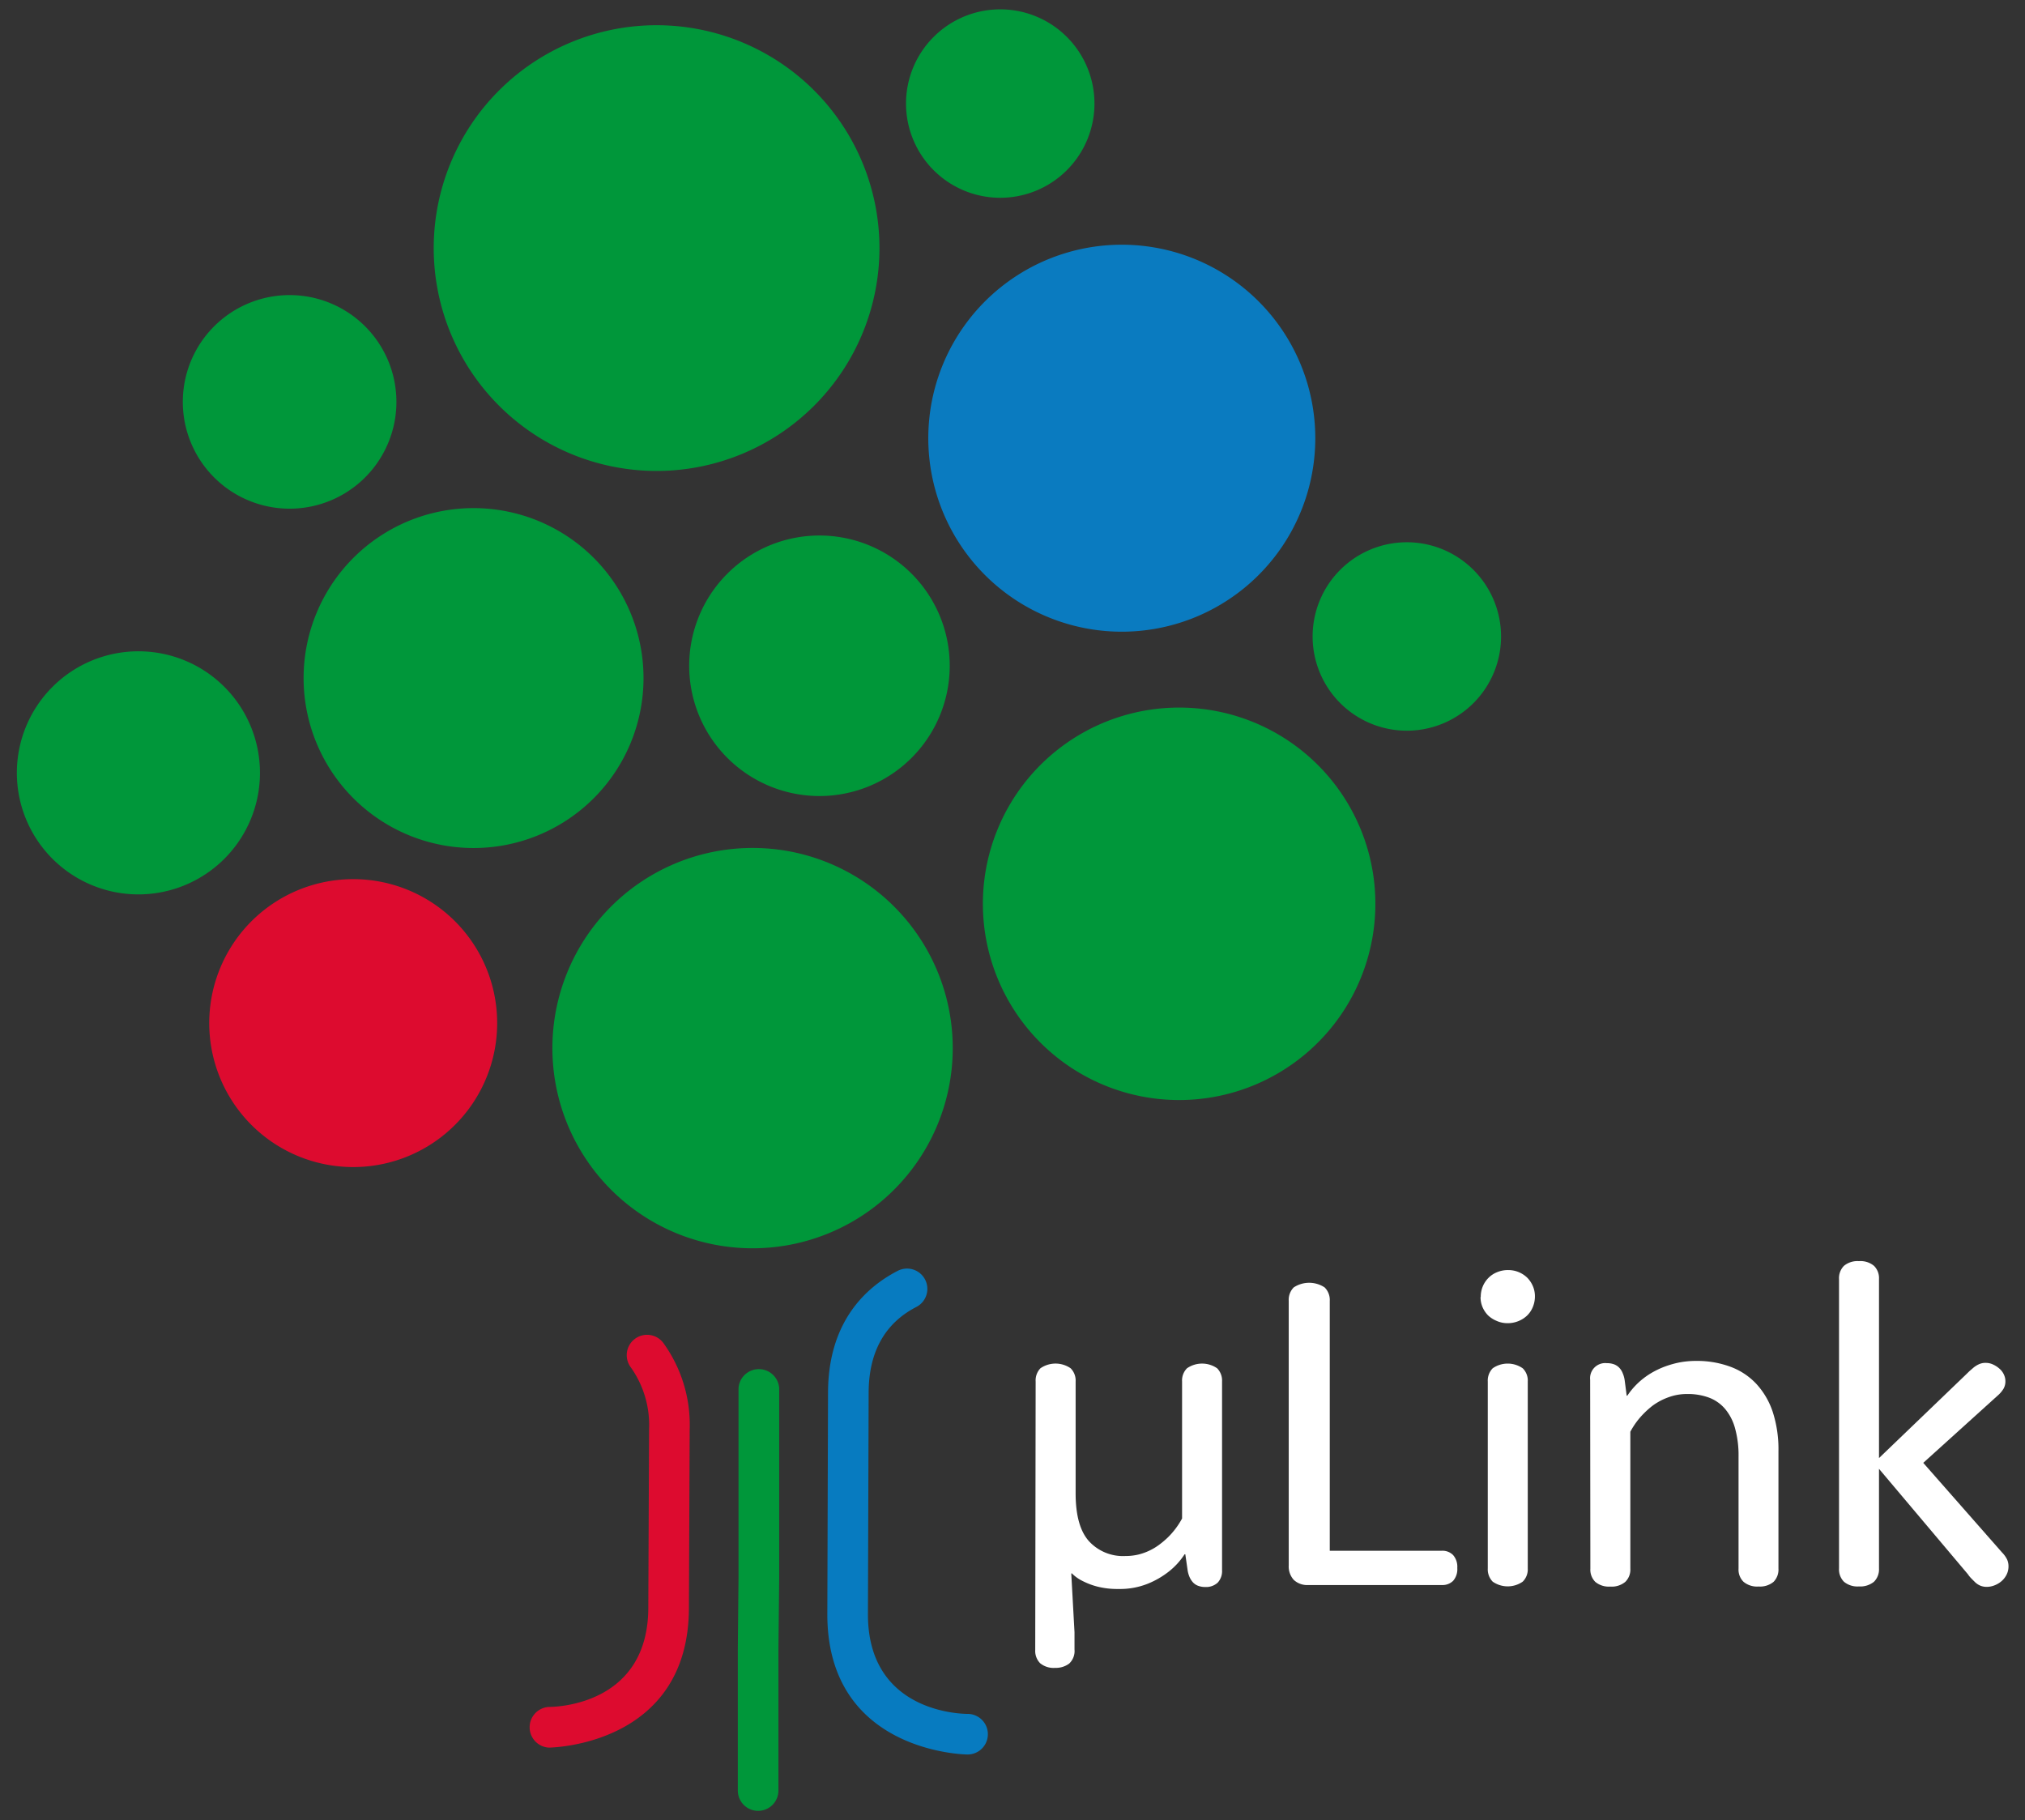 <svg id="Ebene_1" data-name="Ebene 1" xmlns="http://www.w3.org/2000/svg" viewBox="0 0 288.21 259.08">
    <rect x="0" y="0" width="288.21" height="259.08" fill="#333333" stroke="none"/>
    <defs>
        <style>
            .cls-1{fill:#00973a;}.cls-2{fill:#0a7bc0;}.cls-3{fill:#dd0b2f;}
            .cls-4{fill:#009739;}.cls-5{fill:#077bc0;}.cls-6{fill:#fff;}
        </style>
    </defs>
    <path class="cls-1" d="M135.6,149.18a28.49,28.49,0,1,1-28.48-28.49,28.48,28.48,0,0,1,28.48,28.49"/>
    <path class="cls-1" d="M91.59,96.51A24.19,24.19,0,1,1,67.4,72.32,24.19,24.19,0,0,1,91.59,96.51"/>
    <path class="cls-2" d="M187.2,62.36a27.54,27.54,0,1,1-27.54-27.53A27.54,27.54,0,0,1,187.2,62.36"/>
    <path class="cls-3" d="M70.76,145.62a20.49,20.49,0,1,1-20.48-20.49,20.48,20.48,0,0,1,20.48,20.49"/>
    <path class="cls-1" d="M125.17,35.31A31.72,31.72,0,1,1,93.45,3.59a31.72,31.72,0,0,1,31.72,31.72"/>
    <path class="cls-1" d="M195.75,128.64a27.93,27.93,0,1,1-27.92-27.93,27.92,27.92,0,0,1,27.92,27.93"/>
    <path class="cls-4" d="M135.17,94.76a18.54,18.54,0,1,1-18.54-18.54,18.54,18.54,0,0,1,18.54,18.54"/>
    <path class="cls-1" d="M213.64,90.59a13.41,13.41,0,1,1-13.41-13.41,13.42,13.42,0,0,1,13.41,13.41"/>
    <path class="cls-1" d="M155.77,14.75A13.41,13.41,0,1,1,142.36,1.33a13.41,13.41,0,0,1,13.41,13.42"/>
    <path class="cls-1" d="M56.42,57.16A15.2,15.2,0,1,1,41.22,42a15.2,15.2,0,0,1,15.2,15.21"/>
    <path class="cls-1" d="M37,110a17.3,17.3,0,1,1-17.29-17.3A17.29,17.29,0,0,1,37,110"/>
    <path class="cls-1"
          d="M107.9,257.74a2.89,2.89,0,0,1-2.89-2.89V234.71l.1-10.23V197.6a2.9,2.9,0,0,1,5.79,0v26.91l-.11,10.23v20.11a2.89,2.89,0,0,1-2.89,2.89"/>
    <path class="cls-3"
          d="M78.11,248.74a2.9,2.9,0,0,1,0-5.79c1.44,0,14.16-.5,14.16-14.16l.11-25.35a14.18,14.18,0,0,0-2.59-8.81,2.89,2.89,0,1,1,4.61-3.5,19.89,19.89,0,0,1,3.76,12.32l-.11,25.35c0,19.71-19.74,19.94-19.94,19.94"/>
    <path class="cls-5"
          d="M137.7,249.72c-.2,0-19.95-.23-19.95-19.95l.1-31.49c0-10.16,5.4-15.07,9.92-17.4a2.89,2.89,0,1,1,2.65,5.14c-4.5,2.32-6.79,6.44-6.79,12.27l-.1,31.49c0,13.66,12.73,14.15,14.18,14.16a2.89,2.89,0,0,1,0,5.78"/>
    <path class="cls-6"
          d="M147.4,196.63a2.48,2.48,0,0,1,.68-1.88,3.78,3.78,0,0,1,4.3,0,2.46,2.46,0,0,1,.71,1.88v15.91c0,3.11.62,5.38,1.88,6.8a6.58,6.58,0,0,0,5.21,2.13,8,8,0,0,0,1.89-.22,8.31,8.31,0,0,0,3-1.45,12.87,12.87,0,0,0,1.17-1,11.3,11.3,0,0,0,2-2.67V196.63a2.45,2.45,0,0,1,.7-1.88,3.77,3.77,0,0,1,4.29,0,2.49,2.49,0,0,1,.7,1.88v26.86a2.41,2.41,0,0,1-.62,1.77,2.44,2.44,0,0,1-1.78.62,2.78,2.78,0,0,1-1-.17,1.86,1.86,0,0,1-.73-.48,2.75,2.75,0,0,1-.5-.78,4,4,0,0,1-.29-1.09l-.31-2.14h-.1a10.24,10.24,0,0,1-2.27,2.48,12.24,12.24,0,0,1-2.94,1.7,10.62,10.62,0,0,1-4.21.76,11.47,11.47,0,0,1-3-.34,10,10,0,0,1-2.07-.78,5.83,5.83,0,0,1-1.58-1.12l-.06.06.46,8.34c0,.23,0,.45,0,.67s0,.43,0,.64v1.15a2.43,2.43,0,0,1-.76,2,3.15,3.15,0,0,1-2,.61,3,3,0,0,1-2.14-.67,2.5,2.5,0,0,1-.69-1.88Z"/>
    <path class="cls-6"
          d="M205.21,220.72a2.12,2.12,0,0,1,1.61.62,2.55,2.55,0,0,1,.59,1.83,2.52,2.52,0,0,1-.59,1.83,2.15,2.15,0,0,1-1.61.6h-19a2.8,2.8,0,0,1-2.07-.73,2.83,2.83,0,0,1-.72-2.07V185.16a2.5,2.5,0,0,1,.71-1.92,4,4,0,0,1,4.4,0,2.51,2.51,0,0,1,.73,1.92v35.56Z"/>
    <path class="cls-6"
          d="M211.75,196.63a2.49,2.49,0,0,1,.7-1.88,3.74,3.74,0,0,1,4.27,0,2.43,2.43,0,0,1,.72,1.88v26.61a2.44,2.44,0,0,1-.72,1.88,3.74,3.74,0,0,1-4.27,0,2.5,2.5,0,0,1-.7-1.88Zm-1-12a3.84,3.84,0,0,1,.29-1.54,3.78,3.78,0,0,1,.81-1.21,3.61,3.61,0,0,1,1.23-.81,4,4,0,0,1,1.58-.3,3.88,3.88,0,0,1,2.71,1.09,3.88,3.88,0,0,1,.79,1.18,3.63,3.63,0,0,1,.3,1.46,3.94,3.94,0,0,1-.3,1.53,3.53,3.53,0,0,1-.81,1.21,3.88,3.88,0,0,1-1.23.79,4,4,0,0,1-1.58.3A3.8,3.8,0,0,1,213,188a4,4,0,0,1-1.2-.77,3.83,3.83,0,0,1-.79-1.17,3.63,3.63,0,0,1-.29-1.46"/>
    <path class="cls-6"
          d="M226.32,196.38a2.15,2.15,0,0,1,2.36-2.36,3,3,0,0,1,1,.15,2,2,0,0,1,.75.47,2.3,2.3,0,0,1,.51.78,3.94,3.94,0,0,1,.3,1.08l.28,2.15h.09a10.55,10.55,0,0,1,2.33-2.49,10.84,10.84,0,0,1,1.37-.9,12.26,12.26,0,0,1,1.71-.78,13.7,13.7,0,0,1,2-.56,12.67,12.67,0,0,1,2.38-.22,13.69,13.69,0,0,1,4.88.83A9.54,9.54,0,0,1,250,197a11,11,0,0,1,2.32,4,17.28,17.28,0,0,1,.8,5.53v16.73a2.48,2.48,0,0,1-.69,1.88,3,3,0,0,1-2.13.67,3,3,0,0,1-2.15-.67,2.42,2.42,0,0,1-.71-1.88V207.32a14.32,14.32,0,0,0-.49-4,7.23,7.23,0,0,0-1.42-2.78,5.59,5.59,0,0,0-2.31-1.62,8.7,8.7,0,0,0-3.09-.51,7.75,7.75,0,0,0-1.91.23,9.22,9.22,0,0,0-1.65.61,8.84,8.84,0,0,0-1.4.85,12.64,12.64,0,0,0-1.13,1,11,11,0,0,0-2,2.68v19.49a2.43,2.43,0,0,1-.72,1.88,3,3,0,0,1-2.14.67,3,3,0,0,1-2.13-.67,2.45,2.45,0,0,1-.7-1.88Z"/>
    <path class="cls-6"
          d="M279.62,195.82l.68-.66.53-.46a3.55,3.55,0,0,1,.79-.51,2.21,2.21,0,0,1,1-.21,2.42,2.42,0,0,1,1.06.24,3.59,3.59,0,0,1,.9.59,2.44,2.44,0,0,1,.62.82,2.22,2.22,0,0,1,.22,1,2.07,2.07,0,0,1-.28,1.05,4.14,4.14,0,0,1-.87,1l-10.54,9.53,11.19,12.73a3.91,3.91,0,0,1,.73,1,2.3,2.3,0,0,1,.21,1,2.56,2.56,0,0,1-.27,1.18,3,3,0,0,1-.71.92,3.34,3.34,0,0,1-1,.6,3,3,0,0,1-1.12.22,2.37,2.37,0,0,1-.93-.18,2.49,2.49,0,0,1-.81-.57q-.25-.24-.45-.45a4,4,0,0,1-.49-.6l-12.65-15v14.19a2.49,2.49,0,0,1-.71,1.88,3.09,3.09,0,0,1-2.15.67,3,3,0,0,1-2.13-.67,2.49,2.49,0,0,1-.7-1.88V182.05a2.49,2.49,0,0,1,.7-1.88,3,3,0,0,1,2.13-.67,3,3,0,0,1,2.15.67,2.45,2.45,0,0,1,.71,1.87v25.49Z"/>
</svg>
